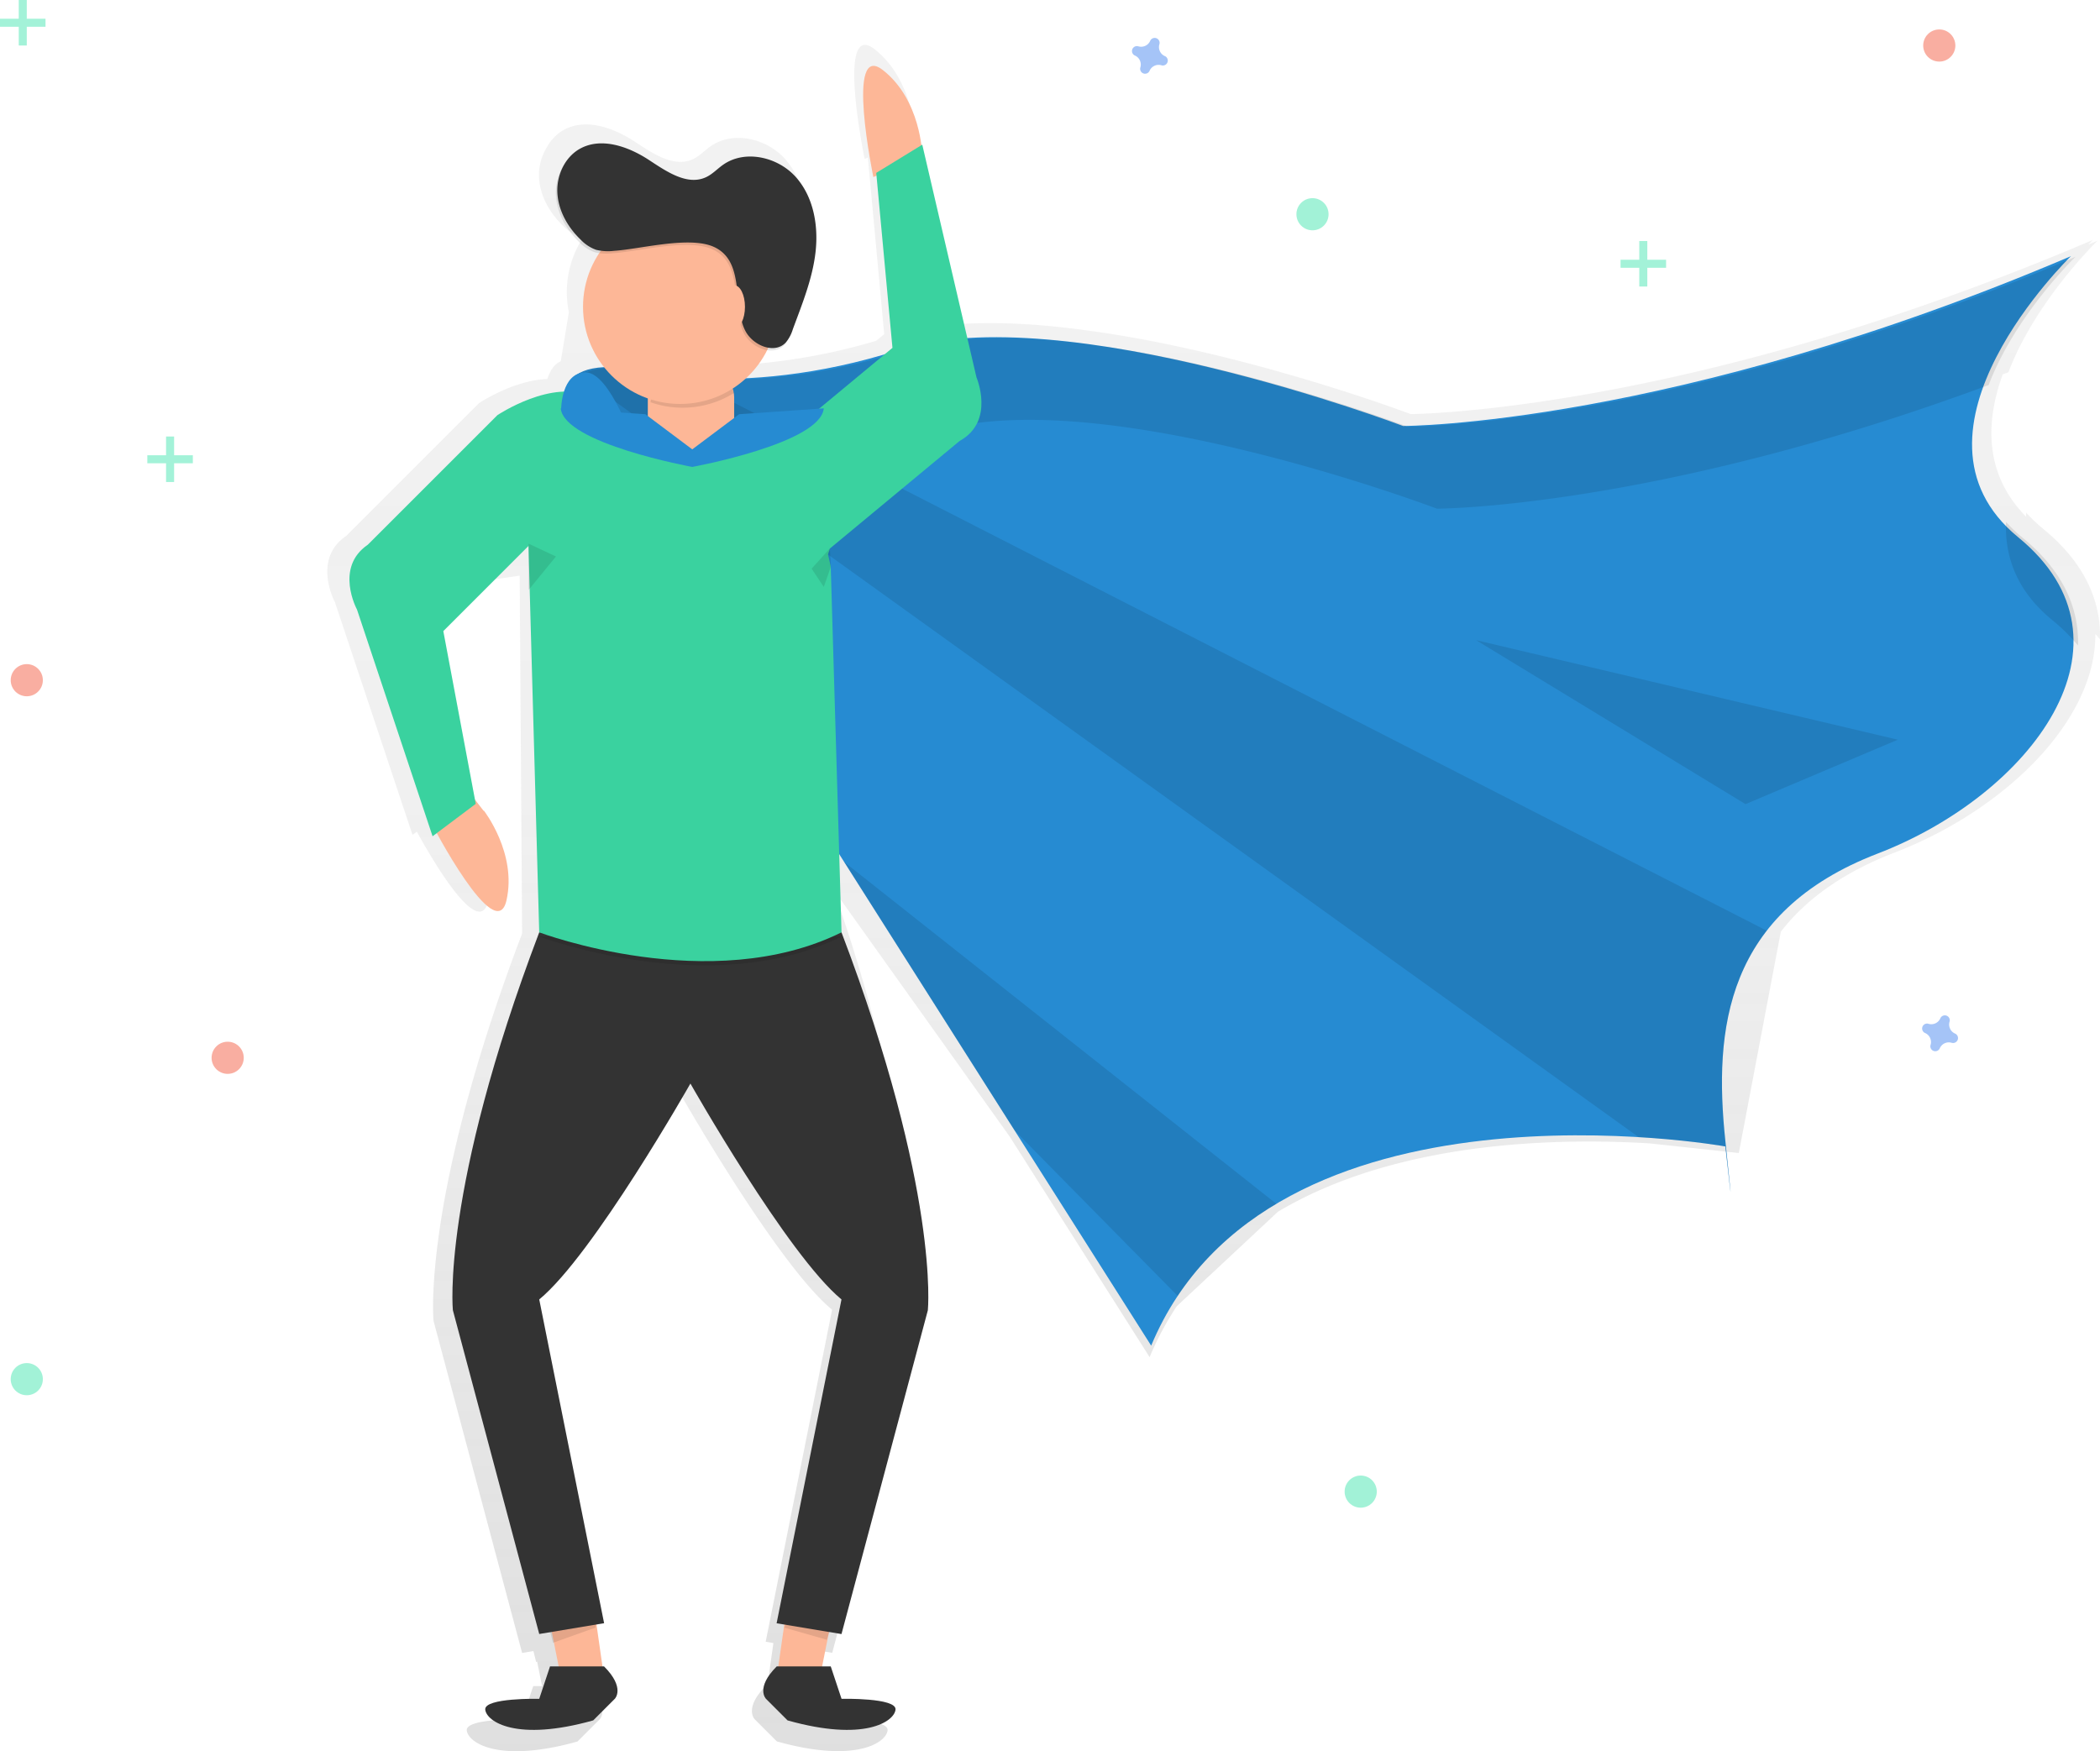 <svg data-name="Layer 1" xmlns="http://www.w3.org/2000/svg" width="906.42" height="756" viewBox="0 0 906.42 756"><defs><linearGradient id="a" x1="670.67" y1="828" x2="670.67" y2="91.4" gradientUnits="userSpaceOnUse"><stop offset="0" stop-color="gray" stop-opacity=".25"/><stop offset=".54" stop-color="gray" stop-opacity=".12"/><stop offset="1" stop-color="gray" stop-opacity=".1"/></linearGradient><clipPath id="b" transform="translate(-146.79 -72)"><path data-name="&lt;Clipping Path&gt;" d="M413.56 230.63s50.57 15.17 121.38-7.59 217.47 32.87 217.47 32.87 116.32 0 288.28-73.33c0 0-78.39 75.86-22.76 121.38s5.06 111.26-60.69 136.55-70.8 75.86-65.75 123.91 0 2.53 0 2.53-197.24-35.4-247.82 86l-250.34-394.5s-15.17-30.34 20.23-27.82z" fill="#268bd2"/></clipPath></defs><path d="M1028.76 300.38a65.25 65.25 0 01-7.44-7.1v1.83c-18.17-18.54-17.53-41-10.09-61.49l2.46-.91c11.68-30.88 38.45-56.78 38.45-56.78l-4 1.68c1.24-1.28 1.95-2 1.95-2-166 70.81-281.5 74.94-294.38 75.18-7.94-3-73.36-26.82-136.65-35.7-19.91-2.89-39.68-4.34-57.44-3.22l-19.94-85.61-.38.23c-.93-7.34-4.38-23.32-17-33.23-16.85-13.16-4.3 47.39-4.3 47.39l1.38-.65 7.06 76.24-3.44 2.88a262.06 262.06 0 01-61.32 10.57 43.15 43.15 0 009.32-12.43 8.29 8.29 0 007.51-2.23 10.19 10.19 0 001.65-2.31 22 22 0 002.2-4.73c4.14-11.12 8.66-22.27 10-34.05s-.86-24.56-8.79-33.39-22.39-12.19-32.1-5.37c-2.51 1.76-4.64 4.1-7.4 5.44-8.41 4.07-17.74-2.53-25.57-7.63-9.1-5.93-21.12-10.18-30.55-4.8a18.7 18.7 0 00-7 7.18 22.84 22.84 0 00-3.47 13.75c.54 7.77 4.73 15 10.34 20.36a17.65 17.65 0 006.77 4.42 12.56 12.56 0 002 .44 43.11 43.11 0 00-6.26 32.46l-3.49 21.12c-3.1 1.45-4.83 4.62-5.8 7.72-14.59.43-29.52 10.43-29.52 10.43l-57.34 57.34c-14.87 10.09-4.78 28.67-4.78 28.67l33.45 100.35 1.85-1.38c6.86 12.5 27 47 30.87 29.8 4.73-20.84-10-39.76-10-39.76h-.18l-3.81-4.9-14-74.6L347.29 324l23.8-3.47L372.15 475c-43.54 114.69-38.23 167.25-38.23 167.25l38.23 143.36 4.88-.81 1.18 4.72.43-.15 2.12 10.58h-3.82l-4.78 14.34s-24.42-.53-23.89 4.78 13.81 14.34 47.79 4.78l9.56-9.56s4.78-4.78-4.78-14.34h-.68l-2.65-18.56 3.33-.56-28.69-143.39c23.89-19.65 66.9-95.57 66.9-95.57s43 75.93 66.9 95.57l-28.67 143.35 3.33.56-2.61 18.56h-.68c-9.56 9.56-4.78 14.34-4.78 14.34l9.56 9.56c34 9.56 47.26.53 47.79-4.78S506 814.25 506 814.25l-4.78-14.34h-3.82l2.75-13.76.49-1.47 5.36.89 38.23-143.36s-.71-82.83-37.83-186.37l76.26 106.94L643 657.92a129.34 129.34 0 0111.73-22l43.66-40.79c50.75-30.19 118.5-32 160.34-29.51l38.58 4.17 18.14-95.56c10.57-13.61 26.26-25.35 49.07-34.13 47.32-18.2 87-56.84 86.68-94.41.69.77 1.36 1.54 2 2.32.49-16.62-6.72-33.12-24.44-47.63zM505 442.13l-.05-1.76 2.2 3.46z" transform="translate(-146.79 -72)" fill="url(#a)"/><path d="M208.88 350h-.18l-8.49-10.95-13.74 13.74 1.52 2.28-1.73.42s27.73 53.56 32.35 33.23-9.73-38.72-9.73-38.72z" fill="#fdb797"/><path data-name="&lt;Clipping Path&gt;" d="M266.77 158.63s50.57 15.17 121.38-7.59 217.47 32.87 217.47 32.87 116.32 0 288.28-73.33c0 0-78.39 75.86-22.76 121.38s5.06 111.26-60.69 136.55-70.8 75.86-65.75 123.91 0 2.53 0 2.53-197.24-35.4-247.82 86l-250.34-394.5s-15.17-30.34 20.23-27.82z" fill="#268bd2"/><g clip-path="url(#b)"><path opacity=".1" d="M141.46 84.18l629.65 452.64 37.93-111.26L141.46 84.18zm37.93 141.61l348.96 354.02 50.58-37.93-399.54-316.09z"/></g><path d="M281.38 194.32s50.57 15.17 121.38-7.59 217.45 32.88 217.45 32.88 94.1 0 238.14-53.36c11.39-30.12 37.49-55.38 37.49-55.38-172 73.33-288.28 73.33-288.28 73.33s-146.67-55.63-217.47-32.87-121.38 7.59-121.38 7.59c-35.4-2.53-20.23 27.82-20.23 27.82l10.41 16.41c2.17-5.53 8.22-9.85 22.49-8.83zm591.73 37.93a63.64 63.64 0 01-7.26-6.93c-.58 14.93 4.57 29.78 19.9 42.33a78.94 78.94 0 0111.18 11.06c.49-16.22-6.54-32.32-23.82-46.46z" opacity=".1"/><path fill="#fdb797" d="M358.58 700.77l-4.66 23.31h-18.65l4.67-32.63 18.64 9.32z"/><path opacity=".1" d="M358.2 703.99l-1.31 3.94-18.39-5.25 1.31-2.63 18.39 3.94z"/><path fill="#fdb797" d="M237.41 700.77l4.66 23.31h18.64l-4.66-32.63-18.64 9.32z"/><path opacity=".1" d="M237.34 703.99l1.31 5.25 18.4-6.56v-2.63l-19.71 3.94z"/><path d="M398.03 66.49s-.52-23.36-16.93-36.22-4.13 46.19-4.13 46.19z" fill="#fdb797"/><path d="M260.71 719.42h-23.3l-4.66 14s-23.82-.52-23.3 4.66 13.46 14 46.6 4.66l9.32-9.32s4.66-4.68-4.66-14zm74.56 0h23.3l4.66 14s23.82-.52 23.3 4.66-13.46 14-46.6 4.66l-9.32-9.32s-4.66-4.68 4.66-14zm27.94-316.91H232.75c-42.46 111.85-37.28 163.12-37.28 163.12l37.28 139.81 28-4.66-28-139.78c23.3-19.16 65.25-93.21 65.25-93.21s41.93 74.01 65.21 93.21l-28 139.81 28 4.66 37.28-139.81s5.21-51.3-37.28-163.15z" fill="#333"/><path d="M232.75 404.32s74 28 130.49 0H232.75z" opacity=".1"/><path d="M228.63 235.19l-37.28 37.28 14 74.57-18.64 14-32.62-97.87s-9.84-18.12 4.66-28l55.93-55.93s24-16.08 40.5-7.84-26.87 63.2-26.87 63.2" fill="#3ad29f"/><path d="M228.08 234.73l4.66 167.78s74 28 130.49 0l-4.66-157.94-1.19-5.22.86-2.57 56-46.44c15.35-8.45 7.24-27.41 7.24-27.41l-23.4-100.47-19.87 12.18 7 75.54-39.88 33.08-1-.05v.25l-102.23-4.65" fill="#3ad29f"/><rect x="279.61" y="155.76" width="37.28" height="41.94" rx="15.83" ry="15.83" fill="#fdb797"/><path d="M280.8 173.67a41.93 41.93 0 0036-4 18.71 18.71 0 00-17.52-12.29 18.7 18.7 0 00-18.48 16.29z" opacity=".1"/><circle cx="293.59" cy="132.46" r="41.94" fill="#fdb797"/><path d="M264.46 109.33a21.6 21.6 0 01-7.8-.44 17.22 17.22 0 01-6.6-4.32c-5.48-5.26-9.56-12.28-10.09-19.86s3-15.61 9.57-19.37c9.2-5.24 20.93-1.1 29.8 4.68 7.63 5 16.74 11.41 24.94 7.44 2.69-1.3 4.77-3.59 7.22-5.3 9.47-6.65 23.57-3.37 31.3 5.24s9.9 21.07 8.57 32.57-5.73 22.37-9.77 33.21a16.11 16.11 0 01-3.13 5.83c-4.92 5.05-14.13 1.13-17.37-5.13-5.63-10.89 0-29.77-13.3-36.12-10.59-5.04-31.97.83-43.34 1.57z" opacity=".1"/><path d="M265.09 108.29a21.6 21.6 0 01-7.8-.44 17.22 17.22 0 01-6.6-4.32c-5.48-5.26-9.56-12.28-10.09-19.86s3-15.61 9.57-19.37c9.2-5.24 20.93-1.1 29.8 4.68 7.63 5 16.74 11.41 24.94 7.44 2.69-1.3 4.77-3.59 7.22-5.3 9.47-6.65 23.57-3.37 31.3 5.24s9.9 21.07 8.57 32.57-5.79 22.37-9.79 33.21a16.11 16.11 0 01-3.13 5.83c-4.92 5.05-14.13 1.13-17.37-5.13-5.63-10.89 0-29.77-13.3-36.12-10.54-5.04-31.96.84-43.32 1.57z" fill="#333"/><ellipse cx="316.89" cy="132.46" rx="4.66" ry="9.32" fill="#fdb797"/><path opacity=".1" d="M228.14 234.71l11.83 5.54-11.83 14.46v-20zm130.06 2.04l-7.88 8.76 5.25 7.88 3.07-8.76-.44-7.88z"/><path d="M298.8 194v7.59s-55.35-10.11-56.76-25.29l36.53 2.53zm0 0v7.59s55.35-10.11 56.76-25.29l-36.53 2.53z" fill="#268bd2"/><path opacity=".1" d="M637.09 276.36l182.07 42.99-65.75 27.82-116.32-70.81z"/><path d="M242.21 176.67s0-15.89 10.6-15.89S274 192.57 274 192.57z" fill="#268bd2"/><circle cx="11.56" cy="293.66" r="6.94" fill="#f55f44" opacity=".5"/><circle cx="98.27" cy="456.68" r="6.94" fill="#f55f44" opacity=".5"/><circle cx="837.05" cy="19.65" r="6.94" fill="#f55f44" opacity=".5"/><path d="M502.8 24.23a4.25 4.25 0 01-2.37-5.13 2 2 0 00.09-.47 2.13 2.13 0 00-3.83-1.41 2 2 0 00-.24.42 4.25 4.25 0 01-5.12 2.36 2 2 0 00-.47-.09 2.13 2.13 0 00-1.41 3.83 2 2 0 00.42.24 4.25 4.25 0 012.34 5.12 2 2 0 00-.09.47 2.13 2.13 0 003.83 1.41 2 2 0 00.24-.42 4.25 4.25 0 015.13-2.37 2 2 0 00.47.09 2.13 2.13 0 001.42-3.82 2 2 0 00-.41-.23zm341.06 421.99a4.25 4.25 0 01-2.37-5.13 2 2 0 00.09-.47 2.13 2.13 0 00-3.83-1.41 2 2 0 00-.24.42 4.25 4.25 0 01-5.13 2.37 2 2 0 00-.47-.09 2.13 2.13 0 00-1.41 3.83 2 2 0 00.42.24 4.25 4.25 0 012.37 5.13 2 2 0 00-.09.47 2.13 2.13 0 003.83 1.41 2 2 0 00.24-.42 4.25 4.25 0 015.13-2.37 2 2 0 00.47.09 2.13 2.13 0 001.41-3.83 2 2 0 00-.42-.24z" fill="#4d8af0" opacity=".5"/><circle cx="587.32" cy="643.97" r="6.94" fill="#47e6b1" opacity=".5"/><circle cx="11.56" cy="595.42" r="6.94" fill="#47e6b1" opacity=".5"/><circle cx="566.51" cy="92.49" r="6.94" fill="#47e6b1" opacity=".5"/><g opacity=".5" fill="#47e6b1"><path d="M8.09 0h3.47v19.65H8.09z"/><path d="M19.65 8.09v3.47H0V8.09z"/></g><g opacity=".5" fill="#47e6b1"><path d="M71.68 188.45h3.47v19.65h-3.47z"/><path d="M83.24 196.54v3.47H63.59v-3.47z"/></g><g opacity=".5" fill="#47e6b1"><path d="M707.56 104.05h3.47v19.65h-3.47z"/><path d="M719.13 112.14v3.47h-19.65v-3.47z"/></g></svg>